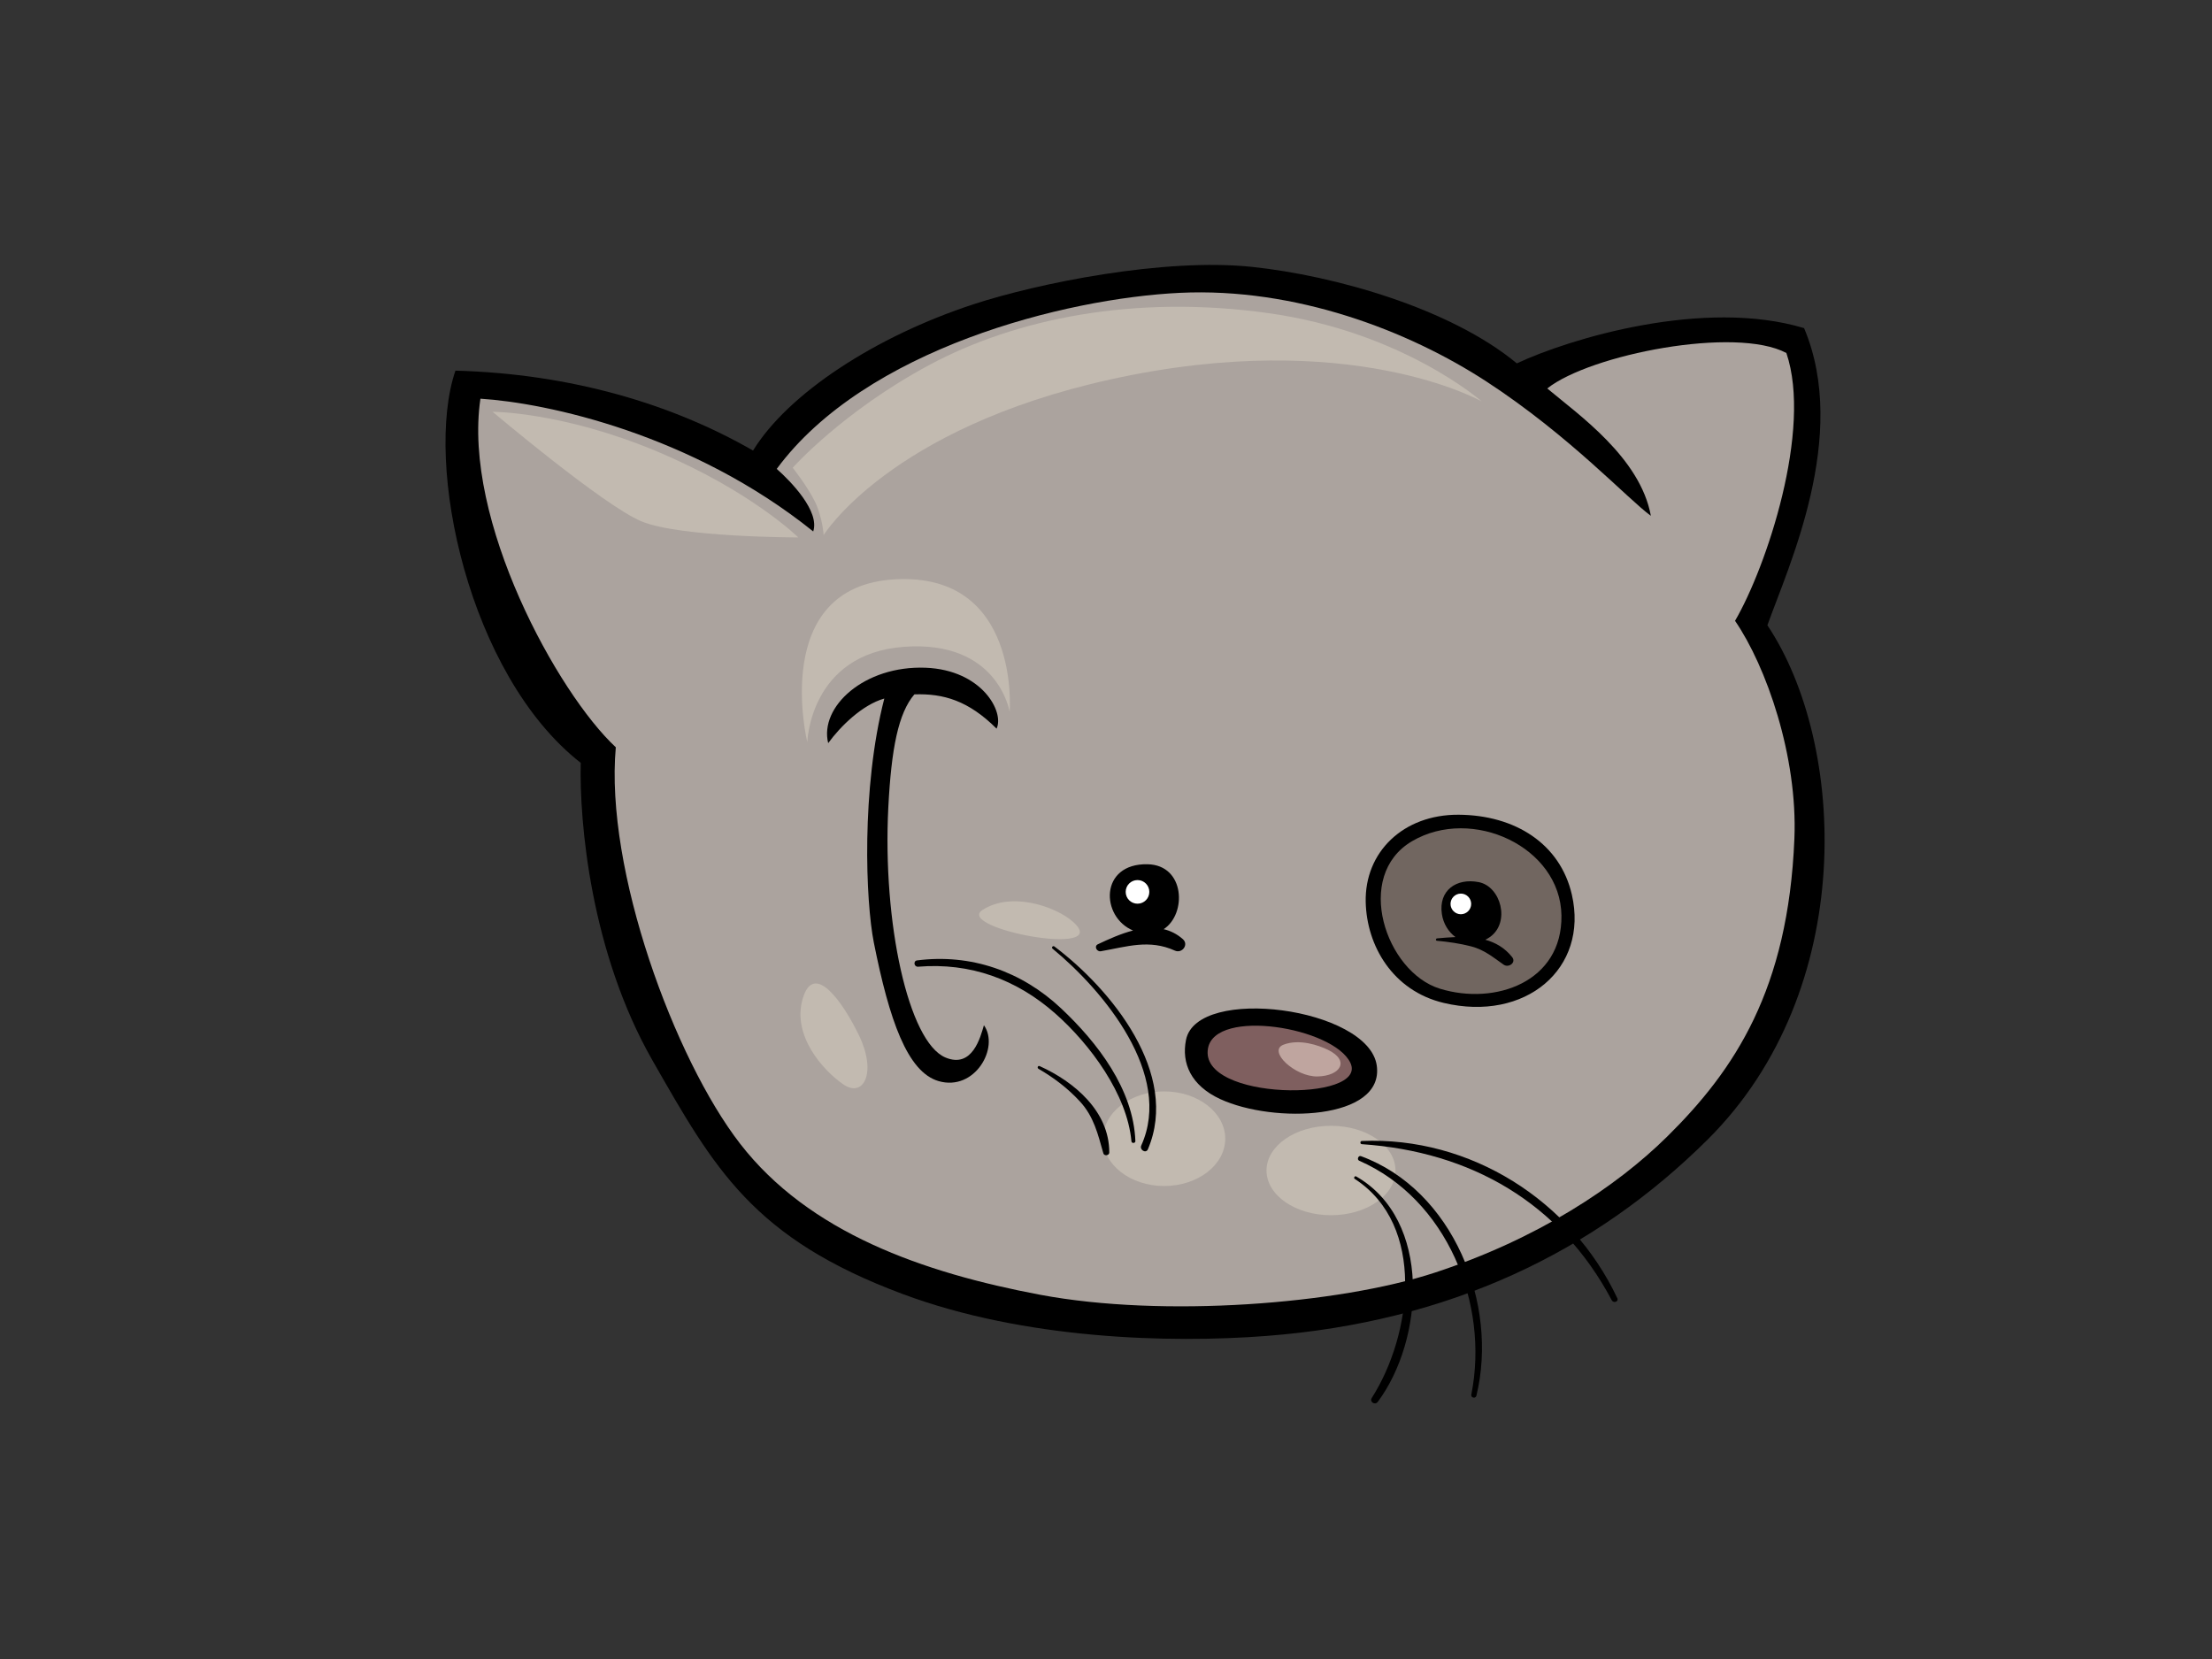 <?xml version="1.0" encoding="utf-8"?>
<!-- Generator: Adobe Illustrator 17.0.0, SVG Export Plug-In . SVG Version: 6.00 Build 0)  -->
<!DOCTYPE svg PUBLIC "-//W3C//DTD SVG 1.1//EN" "http://www.w3.org/Graphics/SVG/1.1/DTD/svg11.dtd">
<svg version="1.1" id="Layer_1" xmlns="http://www.w3.org/2000/svg" xmlns:xlink="http://www.w3.org/1999/xlink" x="0px" y="0px"
	 width="800px" height="600px" viewBox="0 0 800 600" enable-background="new 0 0 800 600" xml:space="preserve">
<rect x="0" y="0" width="800" height="600" fill="#333333" stroke="none"/>
<g>
	<path fill-rule="evenodd" clip-rule="evenodd" d="M210.025,275.893c-0.51,21.386,3.566,68.444,25.958,107.634
		c22.393,39.19,36.31,64.354,90.814,84.599c43.547,16.171,95.774,17.773,131.301,15.03c65.885-5.082,118.484-30.245,159.524-71.046
		c54.405-54.088,50.201-143.193,21.582-185.969c7.507-21.123,29.701-68.456,13.271-107.466
		c-36.13-10.901-84.697,3.738-103.904,12.742c-23.921-19.885-65.909-31.742-95.699-34.888
		c-31.891-3.374-77.593,5.913-100.762,13.506c-35.519,11.626-67.08,32.279-79.76,52.916
		c-29.375-16.891-65.952-27.776-107.638-28.905C153.249,167.679,169.432,244.187,210.025,275.893z"/>
	<path fill-rule="evenodd" clip-rule="evenodd" fill="#ABA39E" d="M280.918,169.583c32.047-43.411,104.23-61.701,145.865-63.676
		c41.624-1.967,82.464,13.561,110.95,32.165c30.045,19.615,51.07,42.501,59.326,48.481c-3.84-21.084-26.382-36.742-37.474-46.063
		c15.536-12.311,68.174-22.612,86.484-12.82c9.419,27.776-7.218,77.397-18.569,96.859c11.32,16.472,22.691,49.053,21.468,78.753
		c-2.237,54.714-21.64,83.702-45.973,107.744c-18.51,18.287-47.07,37.106-84.058,49.237c-34.982,11.481-98.344,16.343-142.691,8.017
		c-42.489-8.001-83.702-22.495-108.598-54.668c-23.701-30.625-48.931-99.077-44.935-143.353
		c-20.974-19.462-55.482-82.166-48.958-126.066c23.917,1.501,76.5,12.742,120.353,48.011
		C296.532,184.943,286.133,174.199,280.918,169.583z"/>
	<path fill-rule="evenodd" clip-rule="evenodd" d="M299.525,268.774c4.349-6.014,12.327-13.89,20.297-16.139
		c-8.401,32.667-6.747,73.385-3.789,88.259c5.599,28.062,12.131,46.819,23.423,50.103c13.122,3.793,22.111-12.151,16.394-20.211
		c-1.226,4.173-4.13,15.775-13.914,11.677c-13.416-5.634-22.781-48.782-20.669-90.426c1.101-21.382,3.632-34.144,9.431-40.907
		c10.517-0.364,19.568,2.257,29.724,12.39c2.899-6.003-5.258-21.225-25.645-22.021C312.577,240.629,296.273,255.632,299.525,268.774
		z"/>
	<path fill-rule="evenodd" clip-rule="evenodd" d="M527.525,294.658c-20.089-0.114-34.014,13.569-33.599,31.589
		c0.361,15.759,9.725,32.071,28.192,36.467c29.591,7.034,52.513-12.413,46.361-39.167
		C564.274,305.257,548.084,294.787,527.525,294.658z"/>
	<path fill-rule="evenodd" clip-rule="evenodd" fill="#716660" d="M510.677,304.234c21.743-12.77,53.68,2.1,54.041,26.856
		c0.353,24.027-23.949,32.624-43.951,26.488C501.194,351.571,489.424,316.729,510.677,304.234z"/>
	<path fill-rule="evenodd" clip-rule="evenodd" d="M427.798,339.659c-2.151-1.908-4.498-3.032-6.947-3.609
		c8.413-5.435,7.805-23.204-5.815-23.482c-17.432-0.368-17.017,19.054-5.255,23.964c-4.447,1.148-8.835,3.135-12.707,4.968
		c-1.512,0.721-0.392,2.79,1.054,2.535c9.467-1.665,17.511-4.424,26.789-0.232C427.492,344.964,430.035,341.642,427.798,339.659z"/>
	<path fill-rule="evenodd" clip-rule="evenodd" d="M546.889,346.152c-2.692-3.389-6.046-5.274-9.705-6.281
		c0.56-0.274,1.113-0.592,1.661-0.976c7.492-5.293,3.981-18.302-4.055-19.866c-8.048-1.563-14.592,2.962-13.314,11.563
		c0.521,3.483,2.386,6.445,4.917,8.314c-2.241,0.086-4.487,0.274-6.669,0.474c-0.47,0.043-0.572,0.807-0.063,0.854
		c4.181,0.396,8.338,0.987,12.409,2.037c4.745,1.227,7.864,3.91,11.759,6.622C545.62,350.137,548.456,348.13,546.889,346.152z"/>
	<path fill-rule="evenodd" clip-rule="evenodd" d="M428.938,376.079c-1.704,8.464,1.803,16.511,12.319,21.394
		c19.344,8.977,59.518,7.629,56.662-12.143C494.902,364.462,432.911,356.194,428.938,376.079z"/>
	<path fill-rule="evenodd" clip-rule="evenodd" fill="#7F5F5F" d="M488.366,384.343c6.896,14.254-55.087,13.882-51.467-5.255
		C439.662,364.52,482.183,371.538,488.366,384.343z"/>
	<path fill-rule="evenodd" clip-rule="evenodd" fill="#BFA59F" d="M480.349,379.719c-3.303-1.63-10.356-4.13-16.174-1.885
		c-5.827,2.257,4.173,11.673,12.362,11.48C484.722,389.135,488.351,383.669,480.349,379.719z"/>
	<path fill-rule="evenodd" clip-rule="evenodd" fill="#C2BAB0" d="M535.91,145.2c0,0-28.552-25.155-77.147-31.946
		c-48.614-6.798-91.44,1.986-122.692,18.761c-31.252,16.77-49.374,37.149-49.374,37.149s5.391,6.79,8.103,12.386
		c2.692,5.579,3.08,11.97,3.08,11.97s23.776-38.634,103.771-56.305C488.464,118.046,535.91,145.2,535.91,145.2z"/>
	<path fill-rule="evenodd" clip-rule="evenodd" fill="#C2BAB0" d="M288.723,194.37c0,0-17.068-16.829-51.22-31.146
		c-34.143-14.302-59.358-14.302-59.358-14.302s39.841,33.662,53.664,39.555C245.626,194.37,288.723,194.37,288.723,194.37z"/>
	<path fill-rule="evenodd" clip-rule="evenodd" fill="#C2BAB0" d="M387.926,333.26c-6.12-5.34-21.954-10.94-32.526-4.208
		C344.84,335.784,403.379,346.731,387.926,333.26z"/>
	<path fill-rule="evenodd" clip-rule="evenodd" fill="#C2BAB0" d="M365.16,257.501c0,0-4.063-26.092-38.222-23.572
		c-34.14,2.531-34.963,34.52-34.963,34.52s-13.812-56.4,31.718-58.927C369.227,207.002,365.16,257.501,365.16,257.501z"/>
	<path fill-rule="evenodd" clip-rule="evenodd" fill="#C2BAB0" d="M310.685,374.5c-5.866-12.142-16.261-26.93-20.332-13.467
		c-4.067,13.467,7.315,26.096,14.635,31.146C312.311,397.23,317.189,387.967,310.685,374.5z"/>
	<path fill-rule="evenodd" clip-rule="evenodd" fill="#FFFFFF" d="M532.07,326.917c0,2.057-1.673,3.726-3.73,3.726
		c-2.061,0-3.734-1.67-3.734-3.726c0-2.061,1.673-3.734,3.734-3.734C530.397,323.183,532.07,324.856,532.07,326.917z"/>
	<path fill-rule="evenodd" clip-rule="evenodd" fill="#FFFFFF" d="M415.667,322.564c0,2.359-1.908,4.271-4.267,4.271
		c-2.366,0-4.279-1.912-4.279-4.271c0-2.367,1.912-4.275,4.279-4.275C413.758,318.289,415.667,320.197,415.667,322.564z"/>
	<path fill-rule="evenodd" clip-rule="evenodd" fill="#C2BAB0" d="M443.122,411.829c0,9.443-9.886,17.107-22.079,17.107
		c-12.198,0-22.083-7.664-22.083-17.107c0-9.447,9.885-17.107,22.083-17.107C433.236,394.722,443.122,402.382,443.122,411.829z"/>
	<path fill-rule="evenodd" clip-rule="evenodd" fill="#C2BAB0" d="M504.701,423.333c0,8.934-10.442,16.167-23.325,16.167
		c-12.883,0-23.326-7.233-23.326-16.167c0-8.941,10.442-16.174,23.326-16.174C494.259,407.159,504.701,414.392,504.701,423.333z"/>
	<path fill-rule="evenodd" clip-rule="evenodd" d="M584.916,469.494c-16.688-35.339-53.092-58.5-92.412-56.842
		c-0.662,0.024-0.658,1.109,0,1.152c39.335,2.68,71.697,21.108,90.418,56.462C583.552,471.454,585.516,470.764,584.916,469.494z"/>
	<path fill-rule="evenodd" clip-rule="evenodd" d="M492.206,418.138c-0.944-0.349-1.56,1.25-0.635,1.653
		c31.687,13.879,47.121,51.69,40.55,84.58c-0.235,1.191,1.564,1.575,1.85,0.388C542.015,471.496,525.499,430.37,492.206,418.138z"/>
	<path fill-rule="evenodd" clip-rule="evenodd" d="M490.474,425.469c-0.506-0.29-1.031,0.556-0.537,0.877
		c25.919,16.821,20.7,56.505,6.179,79.251c-0.909,1.418,1.183,2.735,2.175,1.406C515.053,484.458,517.969,441.22,490.474,425.469z"
		/>
	<path fill-rule="evenodd" clip-rule="evenodd" d="M383.717,364.653c-14.263-13.404-32.627-19.803-52.038-17.311
		c-1.489,0.188-1.113,2.41,0.361,2.284c18.855-1.56,35.625,4.549,49.699,16.997c12.491,11.042,25.931,29.109,27.463,46.169
		c0.071,0.811,1.454,0.721,1.422-0.094C409.938,393.946,396.902,377.039,383.717,364.653z"/>
	<path fill-rule="evenodd" clip-rule="evenodd" d="M381.327,342.3c-0.533-0.4-1.179,0.376-0.658,0.803
		c18.545,15.278,43.657,45.581,32.09,71.164c-0.729,1.618,1.693,3.025,2.386,1.403C426.791,388.343,401.992,357.844,381.327,342.3z"
		/>
	<path fill-rule="evenodd" clip-rule="evenodd" d="M376.01,385.573c-0.642-0.29-1.007,0.639-0.427,0.976
		c5.575,3.228,10.63,7.072,15.003,11.825c5.055,5.494,6.489,11.841,8.46,18.753c0.298,1.054,2.143,0.811,2.143-0.29
		C401.22,401.865,388.462,391.2,376.01,385.573z"/>
</g>
</svg>
